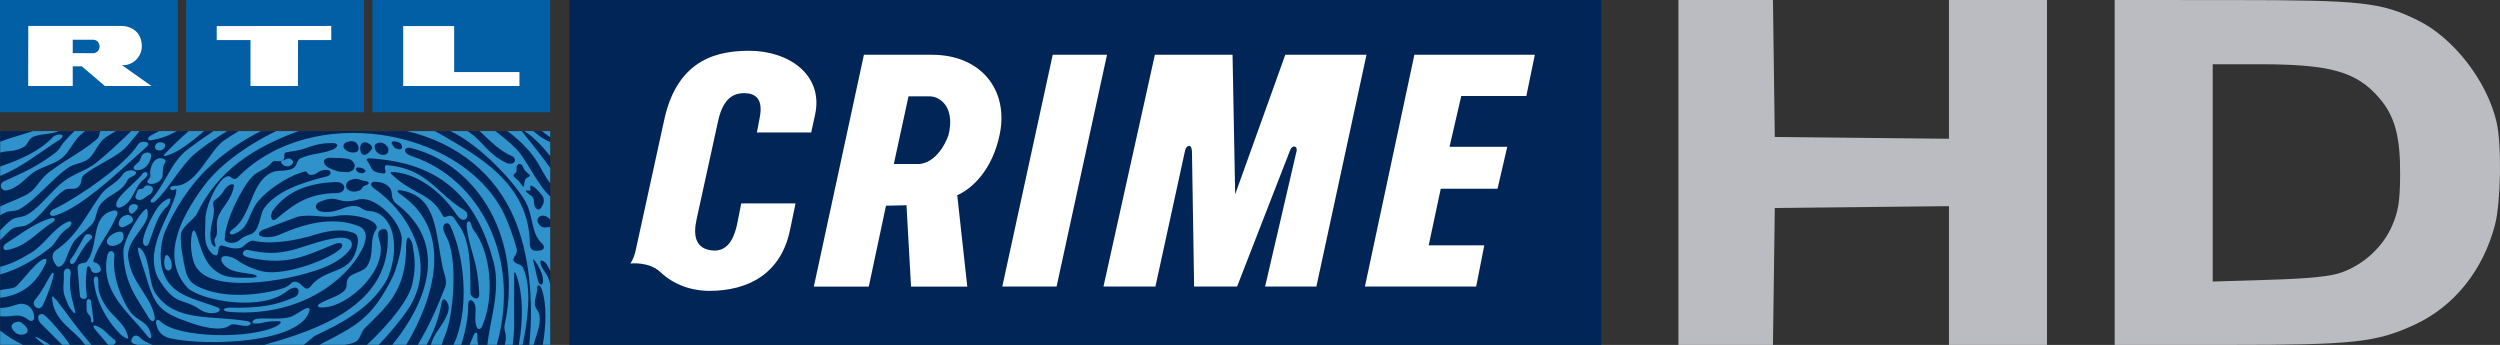 <?xml version="1.0" encoding="UTF-8" standalone="no"?>
<svg xmlns:rdf="http://www.w3.org/1999/02/22-rdf-syntax-ns#" xmlns="http://www.w3.org/2000/svg" height="82.784" viewBox="0 0 600 82.784" width="600" version="1.0" xmlns:cc="http://creativecommons.org/ns#" xmlns:xlink="http://www.w3.org/1999/xlink" xmlns:dc="http://purl.org/dc/elements/1.1/">
 <rect x="0" y="0" width="600" height="82.784" fill="#333333" stroke="none"/>
 <title>RTL Crime HD Logo</title>
 <g stroke-width=".847">
  <rect height="66.939" width="224.54" y="6.882" x="147.07" fill="#fff"/>
  <path d="m136.64 0.008v82.774h247.66v-82.774l-247.66 0zm43.22 12.181c9.44 0 17.87 5.783 15.75 15.384l-0.92 4.21h-13.03l0.69-3.654c0.85-4.443-1.09-5.772-3.74-5.772-1.95 0-4.93 0.608-6.25 6.619l-5.21 23.805c-0.86 3.987-0.09 6.945 3.81 7.335 4.22 0.395 5.47-3.962 6.01-6.62l0.93-4.687h13.03l-1.33 6.408c-2.18 10.455-9.97 14.59-19.41 14.59-2.66 0-7.59-0.623-11.73-4.528-2.73-2.574-7.17-2.039-7.17-2.039s0.94-1.326 1.32-3.362l6.81-31.14c3.27-15.14 13.65-16.549 20.44-16.549zm27.48 0.953h16.31c11.79 0 18.42 8.418 16.31 18.985-1.79 8.789-6.71 13.165-10.22 14.723l2.41 21.925h-13.5l-1.09-19.516-4.92 0.106-4.13 19.41h-13.19l12.02-55.633zm45.31 0h13.03l-12.1 55.633h-13.03l12.1-55.633zm24.52 0h18.64l0.63 33.496 12.03-33.496h19.49l-12.03 55.633h-12.31l7.57-32.57c0.24-1.167-1.01-1.563-1.56-0.159l-12.73 32.729h-10.31l-0.52-32.49c-0.09-1.952-1.41-1.403-1.65-0.159l-7.12 32.649h-12.47l12.34-55.633zm62.28 0c22.94 0.001 28.91 0 28.91 0l-2.04 9.903h-15.62l-2.81 12.18h13.85l-2.33 10.063h-13.63l-2.89 13.583h13.34l-1.95 9.904h-26.7l11.87-55.633zm-121.41 9.982-3.52 16.232h6.25c4.83-0.617 6.86-6.911 6.86-6.911 1.64-6.601-1.88-9.321-4.53-9.321h-5.06zm-218 8.341v51.291h132v-51.291h-132z" fill="#012557"/>
  <path fill="#2f92cb" d="m3.136 54.813c1.018-0.565 2.403-0.316 3.364-0.845 3.395-1.802 5.68-6.126 8.815-8.259 1.121-0.852 2.648 0.093 3.514-0.914 1.06-0.883 0.255-1.922 1.454-2.938 2.907-2.217 5.984-3.364 8.82-5.508 1.448-1.088 2.932-3.198 4.371-4.885h-1.973c-2.839 2.702-5.648 5.391-8.466 7.639-2.352 1.882-5.327 2.556-7.719 4.405-2.82 2.18-5.327 5.72-8.27 7.714-1.661 1.163-3.307 0.696-4.413 1.646-0.753 0.472-1.687 1.577-2.59 2.403l0 2.315c1.099-0.977 2.018-2.196 3.093-2.773m28.727 26.133c-0.498 0.675-0.591 1.412 0.55 1.65 0.161 0.048 0.327 0.105 0.493 0.161h3.701c-1.401-0.524-2.487-1.137-3.093-1.812-0.467-0.544-1.391-0.544-1.651 0.001zm10.419-36.338c-1.158-0.031-1.749 0.368-1.292 0.851 0.389 0.597 1.37-0.483 1.344 0.25-0.587 5.138-7.969 13.298-4.48 20.879 4.345 7.277 5.887 4.656 10.351 7.843 1.796 1.07 3.701 0.722 4.054 0.457 0.691-0.347 0.561-0.856 0-1.101-5.773-2.196-11.337-2.829-13.227-8.808-1.043-3.613-0.135-7.725 0.55-9.36 2.33-5.56 6.287-11.514 10.476-15.416 3.93-3.662 7.989-6.432 12.547-8.739h-5.331c-1.2 0.714-2.326 1.43-3.354 2.134-3.737 2.542-6.524 10.651-11.638 11.01zm-29.169 26.983c-0.659-0.882-0.659-0.29-0.55 0.546 0.722 5.248 5.228 6.951 7.72 10.46 0.036 0.053 0.072 0.104 0.114 0.161h1.536c-3.182-3.681-6.115-7.74-8.27-10.621-0.186-0.182-0.368-0.369-0.55-0.546zm118.94-17.214c-0.1 0.088-0.21 0.146-0.38 0.14-0.55 0-0.85 0.202-1.32 0.026-0.43-0.109-0.7-0.395-0.89-0.576-0.53-0.712-0.71-1.334-0.01-1.953 0.36-0.285 0.78-0.305 1.4-0.182 0.28 0.084 0.64 0.301 0.82 0.488 0.15 0.12 0.27 0.291 0.38 0.488v-5.662c-2.78-2.387-5.9-9.155-8.1-11.343-1.58-1.586-3.28-3.021-5.07-4.34h-3.75c2.47 2.334 4.84 4.802 7.72 5.991 1.22 0.511 0.98 2.276-1.14 1.739-4.45-2.061-5.7-5.029-8.79-7.245-0.23-0.166-0.46-0.325-0.71-0.486h-4.14c7.08 3.255 15.5 12.34 18.09 17.001 1.82 3.281 1.27 7.512 3.85 9.91 0.65 0.54 0.75 1.396 0 1.65-0.92 0.183-2.75 0.649-2.84-1.391-0.14-14.67-12.42-21.216-22.06-26.777-0.31-0.138-0.57-0.272-0.79-0.394h-6.637c12.327 2.936 21.267 10.489 25.707 20.858 3.62 8.43 4.72 19.68 3.64 30.436h1.02c0.73-2.762 2.42-6.027 0.86-8.416-1.28-1.619 0-3.306 0-4.962-0.07-1.142 0.59-1.267 1.1 0 1.3 3.821 1.02 8.856 0.26 13.378h1.78l-0.01-14.458c-0.15-1.101-0.57-2.082-1.47-3.323-1.39-2.034-1.02-2.948 0-2.201 0.53 0.342 1.04 1.194 1.48 2.311v-10.707zm-1.94 11.525c0.33 1.188 0.28 2.191-0.1 2.378-0.35 0.146-0.68-0.198-0.85-0.753-0.63-2.32-0.66-2.975-1.13-4.698-0.52-1.858 1.48 1.246 2.08 3.073zm-4.27-21.751c-0.13 1.745-0.92-0.664-1.89-1.194-0.63-0.574-1.06-0.846-0.23-1.456 0.41-0.457 0.23-0.932 0.23-1.298 0.2-1.143 1.28-1.143 1.65 0 0.24 0.708 0.62 0.916 1.12 1.43 0.84 0.618 0.43 0.618-0.43 1.176-0.18 0.164-0.45 0.678-0.45 1.342zm4.17 5.415c-0.57 1.251-1.31 0.689-1.65 0-0.47-1.028 0.23-1.942-1.1-2.757-0.97-0.654-1.55-1.189-0.55-1.1 0.18 0 0.35 0.119 0.55 0 0.15-0.151 0-0.364 0-0.55-0.29-1.682 2.02 0.622 2.75 1.65 0.53 0.477 0.82 1.786 0 2.757zm-4.81-18.103h-3.41c2.59 1.926 4.88 4.138 6.57 6.538 1.39 1.973 2.26 4.195 3.69 5.972v-3.67c-2.11-2.932-4.32-5.736-6.45-8.355-0.19-0.212-0.32-0.367-0.4-0.485zm0.54 0c1.81 0.937 4.08 3.234 6.31 5.991v-3.38c-1.51-0.584-2.83-1.521-4.04-2.612h-2.27v0.001zm-2.35 31.313c-0.76-0.934 1.09-1.526 0.56-3.301-0.61-2.253-2.03-6.37-3.31-8.809-10.51-20.03-45.794-25.935-63.413-8.261-0.358 0.375-0.835 0.905-1.703 0.218-1.796-1.877-5.627 4.851-6.193 9.346-0.063 4.273-0.603 6.354 1.277 8.607 0.187 0.187 0.307 0.306 0.597 0.498 1.88 1.147 0.488-2.336 2.16-2.149 0.872 0.27 2.803 1.028 4.413 0.55 0.768-0.229 1.988-2.071 3.306-1.656 3.328 0.784 9.069 0.296 15.184-1.708 3.785-1.017 6.225-1.017 8.442-0.28 1.152 0.301 1.292 1.516 1.152 2.58-1.189 7.973-7.49 5.384-11.301 10.315-1.567 1.754-2.029-1.339-4.012-1.101-0.835 0.177-0.79 0.872-2.445 1.511-5.405 1.728-13.674 2.454-19.151 0.244-2.165-0.784-3.805-1.724-4.413-4.402-0.68-2.918-1.35-6.645-1.101-8.805 0.208-1.796 3.162-3.504 3.863-4.953 4.978-10.337 13.679-15.881 24.357-19.757h-5.384c-7.512 3.637-13.845 8.449-17.323 13.145-5.866 7.932-10.507 17.504-3.805 24.626 3.779 3.032 17.567 5.514 23.656 0.701 1.469-1.21 2.751-1.132 2.849-0.197 0.042 0.545-0.046 1.292-1.292 1.708-3.691 1.651-7.714 2.596-15.454 2.388-1.61 0.14-1.709 0.924 0.602 1.058 16.508 1.132 27.539-7.594 31.318-14.919 1.059-1.977 1.708-4.651-0.644-5.658-5.362-2.16-11.623-1.297-18.911 1.926-1.709 0.784-3.551 0.829-4.532 0.477-1.142-0.244-0.498-1.303 0.55-1.646 3.494-1.288 4.641-1.785 8.134-3.068 3.686-0.731 6.547 0.509 9.516-0.238 4.828-0.633 10.543 1.345 9.303 3.374-1.734 2.43-0.229 5.643-2.139 8.737-0.878 1.423-3.437 1.526-4.413 2.756-0.83 1.08-0.135 1.864-0.878 2.918-0.913 1.339-4.35 2.289-5.736 3.135-1.459 0.691-0.674 1.24 0.55 1.101 6.135-0.244 15.822-9.35 13.383-16.223-0.628-2.087 0.161-2.398 0.835-2.554 1.189-0.281 1.308 0.83 1.22 2.808-0.27 15.303-16.087 21.196-29.652 24.939h9.499c1.209-0.909 2.196-1.958 3.058-2.363 6.873-3.218 12.749-6.561 16.544-12.661 1.147-1.843 1.946-5.32 2.045-7.407 0.317-6.884-3.078-9.542-5.746-9.645-1.792-0.135-2.046-0.93-2.918-1.116-2.949-0.628-4.075 1.428-7.994 1.324-1.2-0.104-1.621-0.312-1.931-0.779-0.369-0.633-0.109-1.256 0.778-1.671 4.704-1.984 4.07 0.829 9.147-0.53 3.707-1.143 9.692 4.443 10.476 8.809 0.384 2.201-1.189 7.922-2.207 9.915-5.087 9.993-8.519 11.456-17.494 16.124h5.965c0.909-0.115 1.812-0.266 2.715-0.712 1.085-0.618 1.329-2.44 2.207-3.301 5.331-5.295 9.972-8.908 9.92-19.82 0.072-1.392 0.306-2.659 1.085-1.345 0.353 0.597 0.462 0.971 0.571 1.894 0.239 1.745 0.789 3.956-0.078 8.28-0.659 3.785-5.077 9.443-10.974 15.003h2.83c2.553-2.674 4.76-5.352 6.566-7.87 8.224-11.467 0.296-24.129-7.47-29.501-1.443-0.914-1.116-1.791 0.083-1.771 0.914 0.068 1.931 0.157 2.975 0.992 1.734 1.246 0.156 2.845 2.207 4.402 12.549 9.551 7.189 23.558-1.111 33.748h3.343c6.537-10.985 11.587-26.985-1.132-35.949-1.235-0.831-1.339-1.32 0-1.101 8.619 1.557 8.049 10.009 9.929 18.719 0.13 0.608 1.1 2.959 0.55 4.407-1.77 4.678-3.93 9.484-6.57 13.924h2.11c2.76-5.051 3.36-8.873 3.54-9.807 0.15-1.188 0.76-1.625 1.47-0.265 1.36 2.399-2.46 6.421-3.31 8.259-0.28 0.623-0.5 1.22-0.68 1.813h2.61c0.22-0.754 0.47-1.532 0.83-2.363 1.95-4.49 3.22-18.6 0.18-23.734-0.62-1.225-0.93-2.191-0.39-2.813 0.32-0.275 0.87-0.529 1.4 0.26 3.32 7.221 4.5 18.418 1.57 26.838-0.21 0.614-0.48 1.21-0.79 1.813h1.87c1.09-3.38 1.73-7.03 1.68-9.521-0.08-1.573 1.17-1.594 1.65 0 0.41 1.521-0.43 3.92 0.55 5.508 0.33 0.415 0.94 0.394 1.34-0.944 2.86-7.06 1.8-17.485-2.24-22.573-0.43-0.643-0.43-1.121-0.76-1.811-0.34-0.555-1.11-0.468-0.86 1.516 1 6.446 2.57 7.355 2.96 15.536 0.14 2.139-2.25 0.966-2.1-0.352-0.02-6.416 0-12.439-2.95-16.291-0.49-0.69-0.81-1.359-1.18-1.722-1.29-0.993-2.01 0.758-2.54-0.395-2.74-5.295-6.516-4.818-11.515-9.209-0.28-0.224-0.503-0.447-0.69-0.634-0.338-0.286-0.65-0.706 0.685-0.563 6.51 0.617 12.05 5.868 14.91 10.291 0.63 0.852 1.61 1.672 2.29 0.826 0.57-0.872 0.09-1.583-0.49-1.978-6.69-3.961-8.6-9.788-18.366-10.787-1.713-0.163 0.525 2.256-1.288 1.952-2.98-0.288-2.331-1.292-3.675-3.057-0.27-0.477 0.052-0.559 0.555-0.548 17.784 1.039 25.844 10.068 29.774 24.775 1.81 6.775-0.72 13.487-1.47 19.981h2.27c5.96-21.196-4.35-39.764-19.989-45.132-2.746-0.792-2.424-2.354-0.732-2.131 16.361 4.033 26.961 22.044 22.671 42.15-0.5 1.812 0.71 2.409 0 4.952-0.01 0.053-0.02 0.105-0.04 0.161h1.91c0.18-1.355 0.3-2.694 0.34-4.013v-12.666c0-1.002 0.25-0.934 0.56 0 1.62 4.641 1.64 10.523 0.58 16.68h0.9c1.25-5.892 2.24-13.72 0.17-18.33-0.36-1.096-1.59-0.898-2.21-1.652zm-40.248-28.628c1.131-0.439 1.64-0.281 2.212 0 1.038 0.927 0.883 2.24-0.006 2.398-0.965 0.188-1.873-0.083-2.439-0.644-0.878-0.568-0.406-1.604 0.233-1.754zm4.417 6.608c0.317 0.239 0.151 0.405 0 0.547-0.436 0.385-1.106 0.361-1.661 0-0.649-0.467-0.649-1.142 0-1.1 0.821-0.042 1.304 0.223 1.661 0.553zm-2.761 0c-0.187 0.182-0.898 0.613-1.568 0.553-2.538-0.036-2.175-0.29-3.218-0.532-1.609-0.67-1.745-0.935-2.014-1.259-0.732-1.238 0.311-1.822 1.853-1.633 1.288 0 2.195 0.026 3.805 0.267 0.665 0.132 1.241 0.732 1.423 1.285 0.186 0.182-0.079 1.044-0.281 1.319zm-32.539 11.566c-0.581 1.745 0.239 3.447-0.513 4.651-0.239 0.291-0.379 0.644-0.161 1.288 0.618 1.817-0.799 0.669-0.976-0.442-0.608-3.463 1.22-5.808 0.597-8.529-0.374-1.608 0.981-0.835 2.793-3.935 0.996-1.288 2.278-1.391 2.128-0.747-0.441 3.322-2.964 5.035-3.868 7.714zm11.032-2.212c-0.665 0.955-1.018 4.303-2.207 5.508-0.981 1.003-1.967 0.503-3.857 2.201-1.194 0.841-3.525 0.467-3.306-0.545 0.13-4.433 4.246-12.47 6.613-14.87 1.573-1.589 3.24-1.638 4.678-3.398 0.695-0.801 1.443-0.026 2.492-0.457 1.261-0.716-0.291-1.843 1.313-2.055 5.69-0.703 5.154-1.968 10.294-2.17 2.258-0.132 1.983 1.121 0.193 1.712-2.581 0.966-4.537 0.717-7.387 1.965-1.329 0.714-0.422 2.241-2.762 2.754-2.107 0.473-3.156-0.142-4.958 1.101-4.194 2.699-4.298 10.19-8.44 13.081-0.379 0.353-0.908 0.618-0.779 1.126 0.213 0.265 0.54 0.244 0.95 0.109 3.301-1.246 3.312-3.659 4.958-6.608 1.801-3.224 7.667-7.177 11.581-8.262 1.604-0.649 0.545 1.127 2.757 0.554 0.67-0.174 1.017-0.979 2.756-1.101 1.407-0.117 1.724 1.355 0 1.649-5.82 1.44-11.946 3.481-14.889 7.706zm17.583-3.757c-6.827 0-10.439 2.736-14.271 5.969-0.509 0.447-1.085 0.706-1.292 0.291-0.571-0.577 0.025-1.958 0.207-2.144 3.66-4.958 9.08-6.525 14.888-6.774 2.824-0.157 2.933 2.501 0.468 2.658zm7.163-1.984c-1.464 0.513-0.961 0.872-1.562 1.256-0.681 0.311-1.573 0.462-2.046 0.311-1.277-0.197-1.619-1.308-1.199-2.035 0.27-0.446 0.659-0.612 0.997-0.731 1.718-0.628 1.977 0.119 3.628 0.306 0.733 0.098 0.914 0.675 0.182 0.893zm1.174-8.566c-1.558 2.168-2.886 1.599-2.757-0.556 0.135-1.259 1.36-1.401 2.378-0.589 0.181 0.183 0.716 0.772 0.379 1.145zm3.935 0.742c-0.488 0.973-2.139 0.777-2.835-0.197-0.565-0.838-0.436-1.589-0.14-1.77 0.187-0.184 0.737-0.345 0.981-0.345 0.446-0.02 0.773 0.054 1.365 0.47 0.67 0.605 0.826 1.126 0.629 1.842zm2.501-0.727c-1.1-0.246-1.059-0.547-1.479-1.115-0.411-0.556-0.167-1.101 1.416-0.577 0.67 0.188 0.877 0.735 0.935 1.121 0.022 0.242-0.16 0.73-0.872 0.571zm36.283-4.355h-1.86c0.64 0.512 1.29 1 1.98 1.464v-1.347c-0.04-0.035-0.08-0.078-0.12-0.117zm-95.659 16.447c-0.369 0.518 0.062 0.975 0.774 0.565 2.714-2.092 6.395-8.775 9.702-11.574 1.733-1.466 4.459-3.4 7.755-5.437h-3.271c-2.19 1.446-4.246 2.91-6.135 4.34-4.028 3.034-5.441 8.419-8.825 12.106zm0.062-14.261c2.372-0.395 4.335-1.181 6.073-2.186h-4.21c-0.701 0.348-1.401 0.709-2.092 1.121-0.923 0.65-0.627 1.293 0.229 1.065zm3.25 3.252c-0.213 0.213-0.41 0.543 0 0.554 2.813-0.615 6.152-3.222 9.396-5.991h-3.707c-2.066 1.813-3.992 3.662-5.689 5.437zm-26.974 0.262c-3.883 2.837-6.878 4.221-11.628 6.344-1.376 0.622-0.778 2.388 0.55 2.202 3.115-0.676 4.407-2.944 6.619-4.406 2.16-1.425 4.573-1.736 6.613-3.301 1.76-1.344 2.808-3.982 4.413-5.505 0.291-0.273 0.717-0.628 1.235-1.033h-2.538c-0.986 0.921-1.874 1.84-2.56 2.684-0.907 1.001-0.808 1.723-2.704 3.015zm-5.009-4.114c1.501-0.988 4.76-0.739 6.473-1.586h-6.172c-2.668 0.909-5.337 1.563-7.859 2.552l-0 2.611c2.024-0.574 3.571-0.101 5.814-1.446 0.664-0.378 0.913-1.572 1.744-2.131zm-2.761 17.061c3.317-1.785 8.13-7.6 11.582-9.907 1.51-1.01 3.644-0.994 4.962-2.202 1.49-1.36 2.202-3.74 3.858-4.952 0.602-0.442 1.526-0.979 2.575-1.587h-3.691c-0.468 0.75-0.037 1.282-1.091 2.134-3.297 2.751-6.982 4.581-10.47 7.158-3.017 1.989-3.743 4.485-5.518 5.504-1.002 0.861-3.909 1.899-7.003 3.28l0 2.118c0.291-0.166 0.586-0.332 0.919-0.498 1.293-0.757 2.653-0.248 3.878-1.048zm7.865-17.232c-3.229 3.455-7.792 5.407-12.661 7.086l0 2.238c5.305-2.089 10.139-6.087 14.172-8.604 2.061-1.475-0.405-1.698-1.511-0.72zm20.468 1.739c-3.093 5.013-14.462 12.799-20.058 15.493-1.355 0.446-1.609 1.994 0 1.656 1.687-0.493 3.567-1.469 5.513-2.726v-0.03c0.005 0.01 0.02 0.01 0.02 0.02 5.96-3.847 12.589-10.32 16.524-13.783 1.381-1.141-1.106-1.78-1.999-0.63zm6.412 0.631c0.244-0.737-0.234-1.041-1.106-1.1-0.799-0.032-1.718 0.851-1.1 1.656 0.669 0.534 1.848 0.365 2.206-0.556zm-5.685 2.367c-0.431 1.355-0.612 1.201-1.484 2.04-0.337 0.354-0.561 0.81 0 1.1 0.701 0.374 2.575-0.179 3.307-1.653 0.322-0.675 0.493-0.999 0.55-1.648 0.15-1.258-2.056-1.051-2.373 0.161zm2.316 2.721c-0.571 1.804 0.457 1.581-0.607 2.736-0.405 0.445-0.239 0.829 0.114 0.986 1.468 0.457 3.442-0.779 3.312-2.201 0.057-1.392 0.068-2.041 0.55-2.754 0.638-0.872-0.795-1.306-1.667-1.052-0.799 0.35-1.37 0.965-1.702 2.285zm31.624-0.844c0.566 0.441 0.784 0.503 1.584 0.371 0.857-0.371 1.469-1.095 0.239-1.739-0.805-0.317-0.81 0.224-1.957 0.425-0.51 0.325-0.161 0.564 0.134 0.943zm-38.591 2.689c-1.604 2.079-3.602 2.535-5.107 4.628-3.474 4.849-5.55 9.584-10.356 12.983-2.056 1.23-0.945 3.193-0.12 4.085 0.187 0.187 1.158 0.457 2.009-1.37 2.403-6.256 2.248-4.454 6.261-8.539 1.324-1.345 1.002-3.391 2.207-4.958 1.869-2.409 4.942-2.701 6.338-5.571 0.342-0.817 0.944-0.849 1.448-1.193 2.345-1.241-1.574-2.303-2.68-0.065zm4.817-0.324c-1.344 1.946-6.992 5.772-6.063 7.709 0.239 0.238 0.301 0.378 0.841 0.238 3.302-1.188 3.224-4.947 5.778-6.847 1.765-1.505 0.12-2.227-0.556-1.1zm1.657 4.952c0.971-0.488 1.501-1.952 0.269-2.211-0.249-0.042-1.037-0.301-1.412 0.333-0.493 0.893-1.287-0.166-1.702 1.204-0.13 0.249-0.146 0.488-0.327 0.82-0.213 0.452 0.217 0.903 0.415 0.956 1.267 0.341 1.6-0.485 2.757-1.102zm0 11.565c1.152-3.057 2.086-6.914 4.407-8.808 0.623-0.566 1.292-2.393 0.088-1.802-0.591 0.332-1.074 0.592-1.635 1.204-1.526 1.392-4.023 6.697-4.241 8.592-0.213 1.609 1.023 1.957 1.381 0.814zm-3.214-7.745c1.131-1.069 0.447-1.76-0.644-1.619-1.152 0.229-1.219 1.557-0.555 2.21 0.425 0.271 1.013-0.404 1.199-0.591zm-1.749 11.048c-0.473-4.506 5.938-7.954 4.516-11.447-0.446-0.991-5.881 7.065-5.673 10.424 0.269 7.47 3.166 10.719 6.027 15.506 0.789 1.412 1.666 1.106 1.5-0.135-1.013-5.264-5.716-8.078-6.37-14.348zm-3.244-8.908c0.312-0.696 0.82-1.2 0.664-1.859-0.229-0.441-0.478-0.509-1.204-0.311-5.305 1.401-3.183 8.42-6.141 12.178-0.525 0.665-2.285-0.052-2.207 1.651 0.181 2.206 0.369 4.407 0.55 6.608 0.161 0.867 1.739 1.023 1.657 0-0.312-2.549-0.317-4.053 0-6.608 0.144-0.82 0.778-0.722 1.1 0.55 0.151 0.804 2.612 0.778 2.207-0.55-0.638-2.046-2.087-0.94-1.651-2.202 1.136-3.468 3.7-6.354 5.025-9.457zm3.794-1.003c-0.307-0.197-0.753-0.317-1.568 0.053-0.193 0.078-0.514 0.316-0.701 0.523-0.519 0.628-0.955 1.828 0.062 2.175 0.561 0.177 1.36-0.431 2.331-0.955 0.603-0.348 0.696-1.261-0.124-1.796zm-18.745 0.556c-3.717 0.758-7.98 4.158-11.032 6.053-1.298 0.883-0.566 1.802 0 1.651 4.958-0.82 7.382-4.428 11.032-6.608 0.587-0.37 0.96-1.096 0-1.096zm3.307 2.751c1.921-1.173 1.479-2.523 0-1.655-3.364 1.79-5.249 5.284-8.27 7.158-2.678 1.661-4.921 2.771-7.558 3.468l0 1.838c4.304-1.262 8.114-3.401 11.97-6.407 1.517-1.189 2.108-3.233 3.858-4.402zm12.682 0.545c-0.96 0.156-1.656 0.597-2.207 1.101-0.586 0.545-1.235 1.594 0 2.206 0.582 0.182 0.919 0.115 1.48-0.041 0.342-0.104 1.017-0.468 1.194-0.649 1.007-0.982 0.805-2.954-0.467-2.617zm30.695 11.037c-3.598 0.047-5.518-0.088-7.533-1.677-4.043-2.668-4.365-11.327-5.512-9.36-0.743 2.18-0.354 7.055 1.1 8.809 4.568 6.432 24.383 2.555 31.272-0.582 2.284-1.007 4.516-2.491 5.674-4.371 0.69-1.526-0.415-2.631-3.089-2.404-8.145 1.107-11.727 4.979-20.572 3.136-1.204-0.233-1.708-0.514-2.258 0.369 0 0.364-0.462 0.919 2.258 1.423 8.539 1.66 12.496-0.499 19.467-3.318 1.749-0.825 2.761-0.088 1.609 1.065-2.674 2.487-11.883 5.959-17.386 5.57-2.362-0.166-5.627-1.568-7.522-2.995-1.749-1.101-4.521-1.423-3.369 0.783 1.568 2.135 3.51 2.124 7.014 2.674 1.427 0.28 2.258 0.966-1.153 0.878zm-37.314-9.381c0.686-0.914-1.147-1.609-1.65-0.555-1.018 1.604-2.066 3.939-3.313 5.507-0.129 0.281-0.254 0.499-0.099 0.883 0.188 0.483 0.95 0.218 1.204-0.333 1.127-2.014 2.243-3.986 3.858-5.502zm11.582 2.201c-1.158-0.633 0.529 3.577 1.105 5.503 2.554 8.606 3.296 9.842 11.582 12.666 1.942 0.654 6.613 2.025 8.82 0.545 0.971-0.898 2.725 0.229 4.413 0 0.758-0.16 1.22-0.762 0-1.1-8.643-1.49-17.287 0.337-22.057-6.598-1.917-2.787-1.221-8.94-3.863-11.016zm-7.72 1.651c-1.9 8.825 5.01 13.73 9.375 19.269 0.69 0.924 1.334 1.152 1.101 0-0.784-3.477-3.261-3.218-4.963-5.508-2.326-3.125-4.428-9.099-3.862-13.211 0.161-1.598-1.184-1.952-1.651-0.55zm13.788 0.551c-0.285 1.375-0.171 1.645-0.011 2.47 0.364 1.132 1.604 0.992 1.667-0.269 0-1.952-1.35-3.448-1.656-2.201zm-28.676 1.65c0.285-0.374 0.275-1.168 0.093-1.168-1.547-0.535-6.162 5.995-7.262 6.676-0.908 0.555-2.544 0.498-3.696 0.805l0 1.827c5.69-0.716 8.778-3.733 10.865-8.14zm-0.659 9.988c1.121-2.181 3.784-9.49 2.05-7.533-1.323 2.201-1.941 3.712-3.592 5.808-0.924 0.936-0.706 1.755 0 2.197 0.275 0.285 1.095 0.411 1.542-0.472zm6.12-0.156c0.285 0.664 0.664 1.142 0.852 1.328 0.378 0.592 0.913 0.945 0.856 0.4-0.84-3.514-1.63-5.269-1.106-9.354 0-1.516-1.578-1.386-1.656 0 0.094 4.096-0.691 3.785 1.054 7.626zm7.221-4.879v-1.101c-0.052-1.297-1.127-0.924-1.101 0 0.483 5.275 3.53 10.341 6.614 13.217 0.389 0.374 1.848 1.339 1.656 0.55-0.742-3.51-3.925-5.004-5.518-7.709-0.789-1.241-1.672-2.944-1.651-4.957zm-1.718 4.142c-0.073-0.81-1.023-0.93-1.101 0 0.057 2.128-0.233 2.263 0.742 3.322 0.286 0.342 0.359 0.899 0.359 1.079-0.203 0.53 0.685 0.966 0.555 0-0.187-1.463-0.368-2.937-0.555-4.401zm-15.372 0.815c-2.134-1.033-3.057 0.649-6.457 0.675l0 1.978c2.767 0.373 4.413-0.998 6.671 0.799 0.623 0.534 1.323 0.347 1.438-0.146 0.228-1.525-0.685-2.85-1.651-3.306zm67.823 1.105c-0.088-1.4-2.954 1.091-4.413 1.646-2.326 0.883-6.484 0.197-8.383 0.546-0.638 0.145-1.501 0.893-0.442 1.111 1.418 0.062 1.667-0.172 2.726-0.353 1.246-0.234 2.295-0.202 2.793-0.202 1.407-0.053 0.649 0.7-0.161 1.147-6.022 3.202-23.973 2.98-27.965-1.147-0.383-0.468-1.137-0.478-1.048 0.337 0.26 1.375 0.763 3.156 3.504 3.779 8.596 1.931 31.671 1.214 33.389-6.864zm-63.965 1.101c-1.501-0.357-1.474 1.308-0.55 2.202 1.702 1.703 3.411 3.406 5.119 5.113h1.843c-1.045-1.744-5.468-6.941-6.412-7.315zm-5.104 2.061c-0.436-0.415-1.417-0.405-2.066 0.14-0.457 0.333-0.613 0.841 0 1.65 0.187 0.182 0.363 0.37 0.55 0.55 0.634 0.53 1.833 0.754 2.761 0 0.493-0.725-0.357-1.644-1.246-2.34zm22.192 3.992c-1.661-1.126-2.29-2.586-4.413-3.307-1.983-0.509 1.516 2.632 2.762 4.407 0.056 0.057 0.114 0.115 0.181 0.161h1.272c0.072-0.047 0.134-0.104 0.197-0.161 0.391-0.285 0.504-0.747 0.001-1.1zm-21.948 1.261c-2.118-1.017-3.852-2.118-5.456-3.426l0 3.426h5.456zm5.123 0h1.407c-0.82-0.513-1.661-1.022-2.544-1.527-1.988-1.015-0.757 0.053 1.137 1.527zm102.85-1.811c-0.24 0.613-0.51 1.215-0.76 1.812h2.05c-0.12-0.504-0.2-1.084-0.19-1.812 0.12-1.558-0.62-1.443-1.1 0z"/>
  <path d="m0.011 0.008v26.929h42.658v-26.929l-42.658 0zm44.67 0v26.929h42.684v-26.929l-42.684 0zm44.697 0v26.929h42.662v-26.929l-42.662 0z" fill="#025fa5"/>
  <path d="m6.789 6.231-0.026 14.404h10.697v-4.713h2.172l5.534 4.713h11.174l-7.043-4.978 0.291-0.026c2.268 0.054 4.454-1.958 4.448-4.528 0-3.455-2.578-4.872-4.925-4.872h-22.322zm72.712 0-27.485 0.026v3.363h8.102v11.015h11.386l0.027-11.015 7.97 0v-3.389zm17.265 0.026v14.378h27.904v-3.336h-15.67v-11.042l-12.234 0zm-79.306 3.283h4.899c0.976 0 1.536 0.838 1.536 1.588 0 0.875-0.589 1.551-1.43 1.642l-5.005-0.026v-3.204z" fill-rule="evenodd" fill="#fff"/>
  <rect height="82.784" width="384.3" y="0" x="0" fill="none"/>
 </g>
 <path d="m402.82 41.392v-41.392l11.34 0h11.35l0.22 16.435 0.22 16.435 20.9 0.217 20.9 0.216v-16.651-16.652l11.77 0h11.76v41.392 41.392h-11.76-11.77v-16.652-16.652l-20.9 0.217-20.9 0.217-0.22 16.435-0.22 16.435h-11.35-11.34v-41.392zm104.7 0v-41.392l28.2 0.014c31.19 0.016 35.69 0.507 44.56 4.865 8.6 4.221 16.63 14.61 18.9 24.432 1.25 5.419 1.03 19.182-0.38 24.627-2.86 10.961-9.81 19.605-19.28 23.98-9.24 4.271-14.71 4.865-44.78 4.865h-27.22v-41.391zm54.48 23.99c5.34-1.921 9.89-6.123 12.09-11.172 1.5-3.441 1.89-5.832 1.94-12.007 0.08-9.366-1.23-14.273-4.99-18.66-5.42-6.332-11.74-8.123-28.67-8.123h-11.32v26.076 26.075l13.6-0.418c9.76-0.3 14.65-0.8 17.35-1.771z" stroke-width=".69" fill="#bbbcc1"/>
</svg>
